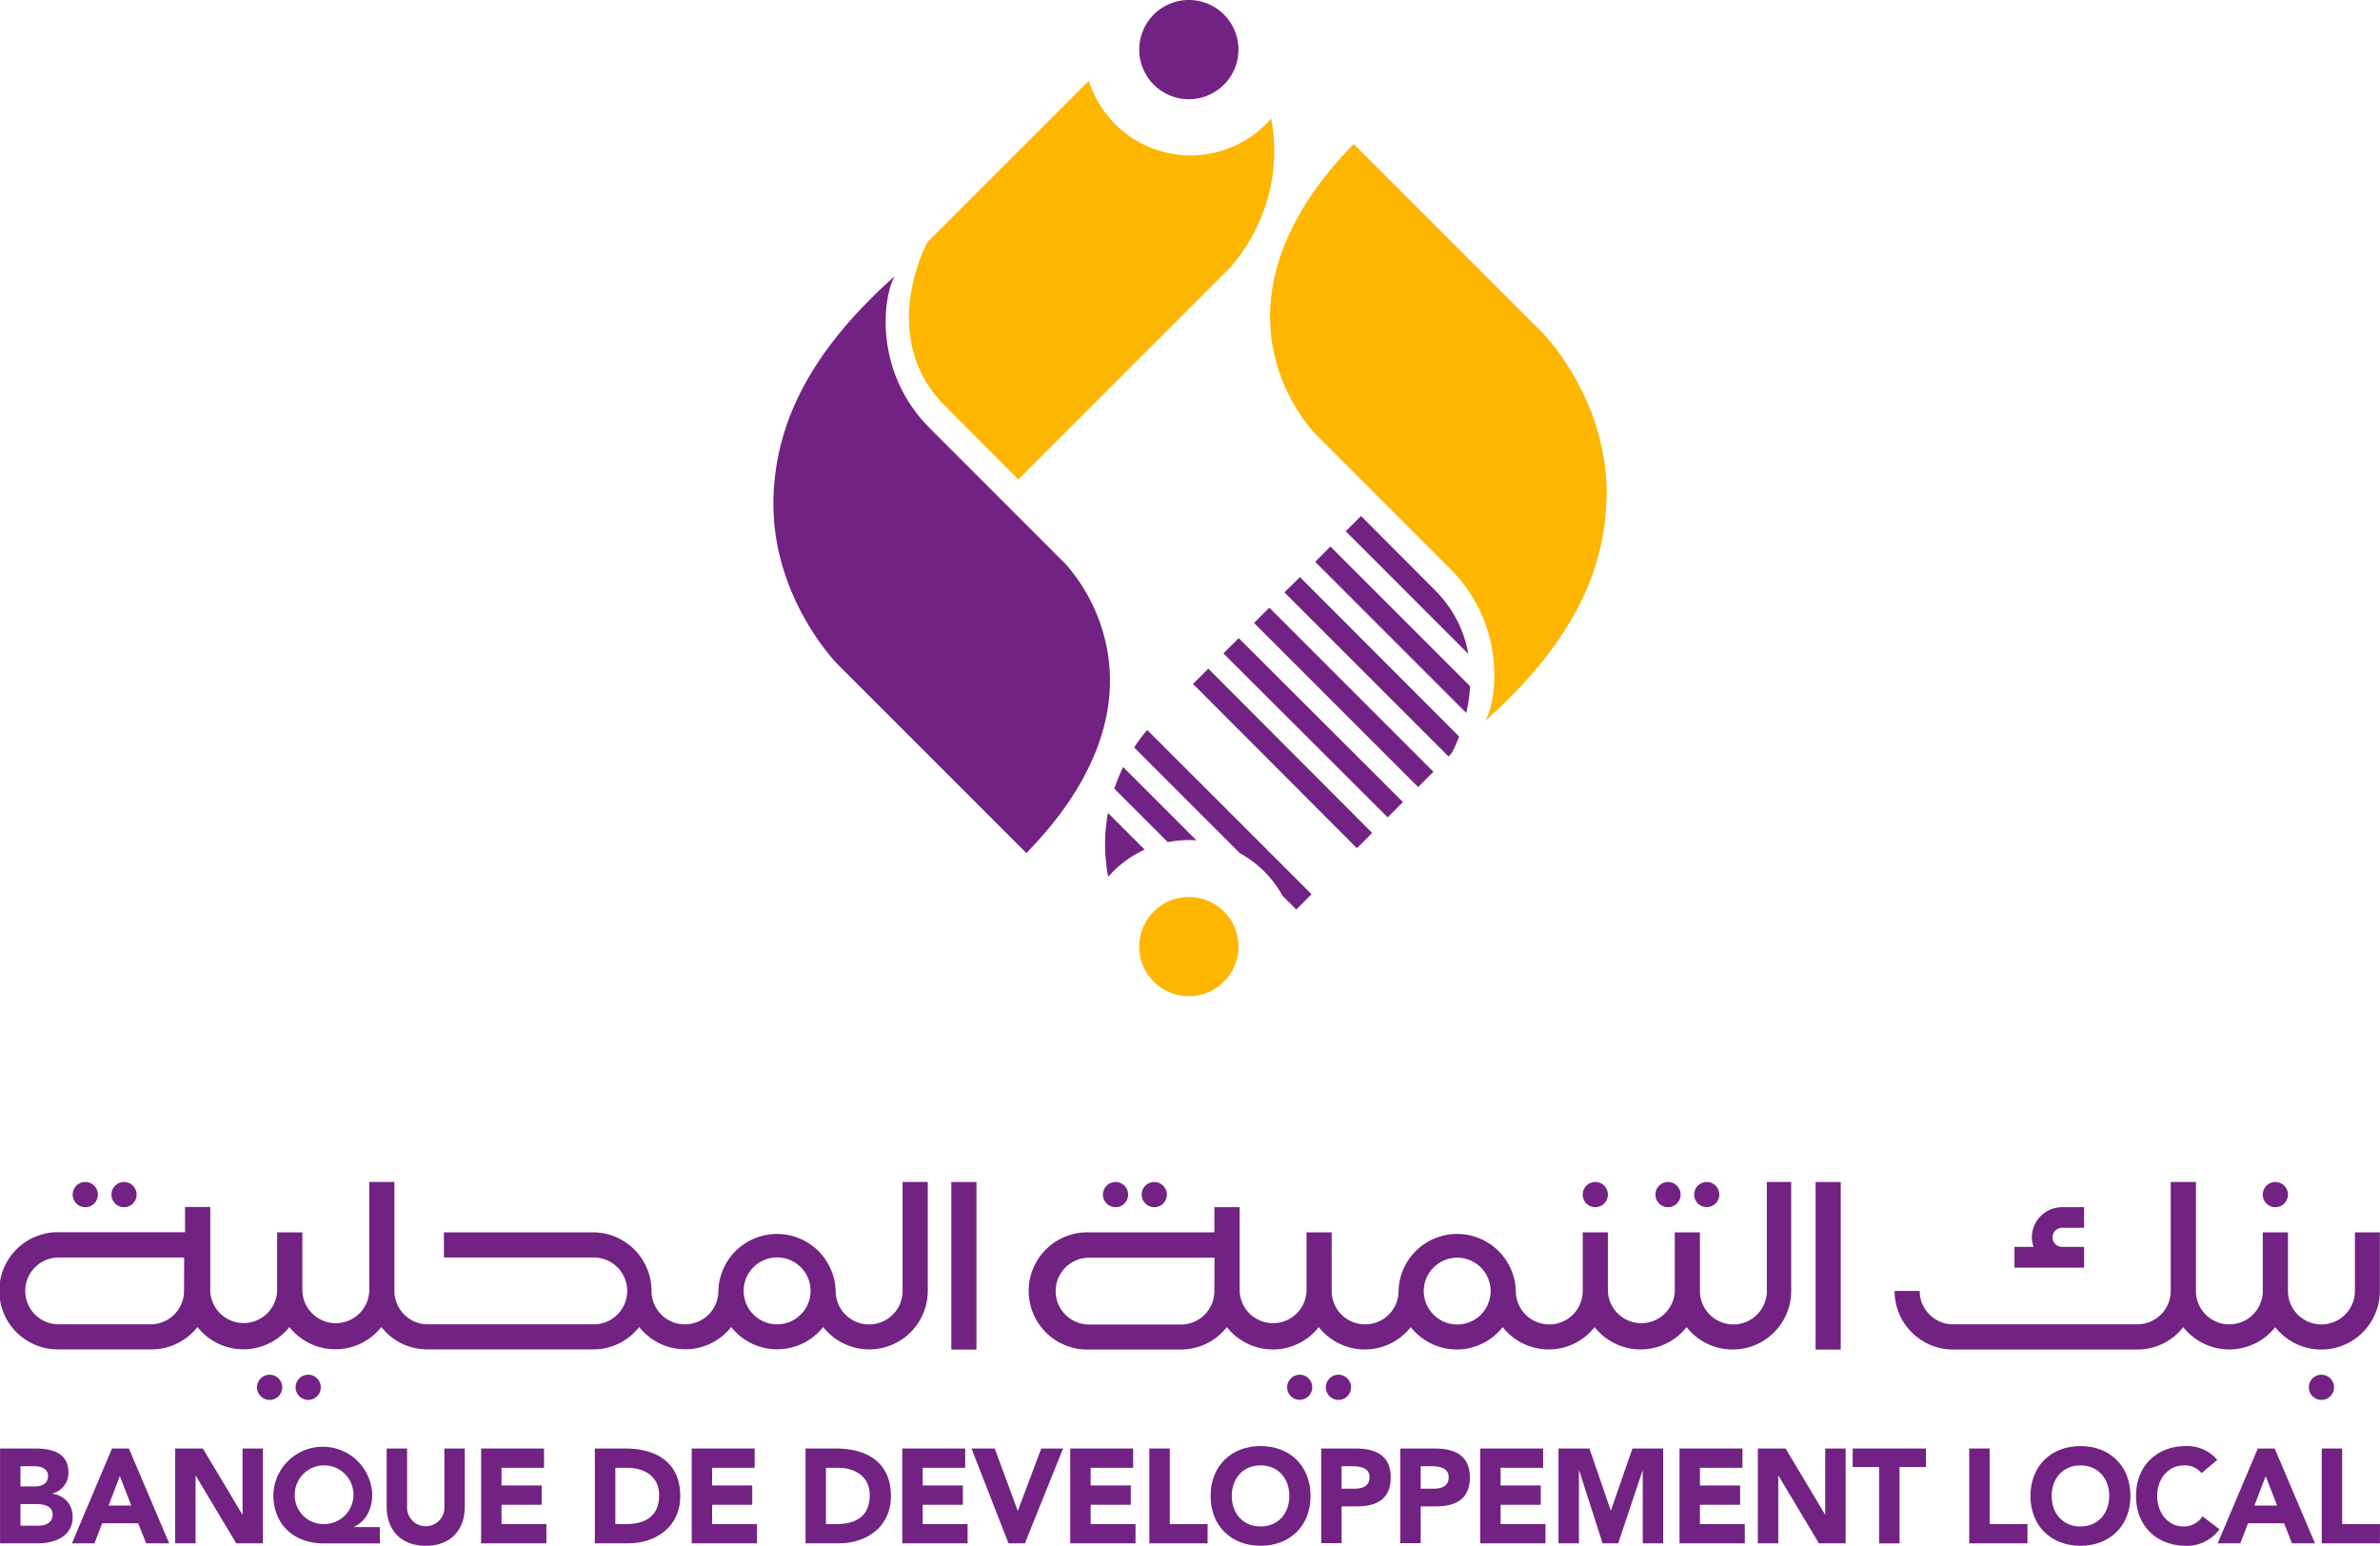 <svg id="Layer_1" data-name="Layer 1" xmlns="http://www.w3.org/2000/svg" viewBox="0 0 517.7 336.25"><defs><style>.cls-1{fill:#722282;}.cls-2{fill:#ffb600;}</style></defs><path class="cls-1" d="M274.15,274.13a34.45,34.45,0,0,0-2.83,3.81l23,23a23.28,23.28,0,0,1,9.26,9.25l3,3,3.32-3.33Z" transform="translate(-24.61 -115.34)"/><rect class="cls-1" x="301.26" y="255.08" width="4.7" height="50.48" transform="translate(-133.93 180.94) rotate(-44.93)"/><path class="cls-1" d="M268.92,282.19A40.78,40.78,0,0,0,267,286.9l11.63,11.63a23.61,23.61,0,0,1,4.57-.45c.56,0,1.13,0,1.68.07Z" transform="translate(-24.61 -115.34)"/><path class="cls-1" d="M307.37,240.88,304,244.19l35.7,35.7.45-.46a2,2,0,0,0,.32-.45h0l.33-.63a26,26,0,0,0,1.19-2.8Z" transform="translate(-24.61 -115.34)"/><polygon class="cls-1" points="276.1 132.18 272.78 135.51 308.48 171.21 311.79 167.88 276.1 132.18"/><path class="cls-1" d="M344,257.58a25.66,25.66,0,0,0-7.33-13.92l-16-16.08-3.33,3.32Z" transform="translate(-24.61 -115.34)"/><path class="cls-1" d="M265.61,292.17a37.83,37.83,0,0,0,.05,13.91,23.42,23.42,0,0,1,7.94-5.93Z" transform="translate(-24.61 -115.34)"/><path class="cls-1" d="M314,234.23l-3.31,3.32,32.87,32.88a35.31,35.31,0,0,0,.83-5.81Z" transform="translate(-24.61 -115.34)"/><rect class="cls-1" x="307.91" y="248.44" width="4.7" height="50.48" transform="translate(-127.24 184.53) rotate(-45.05)"/><path class="cls-1" d="M294,126.13a10.79,10.79,0,1,1-10.78-10.79A10.79,10.79,0,0,1,294,126.13" transform="translate(-24.61 -115.34)"/><path class="cls-2" d="M374.05,224.61c.91-22.1-14-37-14.18-37.16l-40.8-40.8c-14.28,14.59-20.33,30-17.52,44.57a38.89,38.89,0,0,0,8.92,18.23L340,239c12.49,12.47,10.17,28.83,7.7,33.12,17.58-15.7,25.65-30.88,26.33-47.51" transform="translate(-24.61 -115.34)"/><path class="cls-1" d="M192.88,222.94c-.91,22.1,14,37,14.19,37.16l40.8,40.8c14.28-14.59,20.33-30,17.51-44.57a38.82,38.82,0,0,0-8.92-18.23l-29.55-29.56c-12.48-12.47-10.16-28.82-7.7-33.11-17.57,15.69-25.64,30.88-26.33,47.51" transform="translate(-24.61 -115.34)"/><path class="cls-2" d="M301.12,141.13a23.19,23.19,0,0,1-39.66-8.23l-34.88,34.88a4.07,4.07,0,0,0-.33.46l-.32.62c-.67,1.31-9.92,20.6,4.18,34.7l16,16.07,46.08-46.09a38.82,38.82,0,0,0,8.92-18.23,37.78,37.78,0,0,0,0-14.18" transform="translate(-24.61 -115.34)"/><path class="cls-2" d="M294,321.24a10.79,10.79,0,1,1-10.79-10.78A10.79,10.79,0,0,1,294,321.24" transform="translate(-24.61 -115.34)"/><rect class="cls-1" x="394.93" y="257.12" width="5.47" height="36.45"/><path class="cls-1" d="M390.18,375.18a2.74,2.74,0,1,1-2.74-2.72,2.74,2.74,0,0,1,2.74,2.72" transform="translate(-24.61 -115.34)"/><path class="cls-1" d="M318.49,417.13a2.74,2.74,0,1,1-2.74-2.75,2.74,2.74,0,0,1,2.74,2.75" transform="translate(-24.61 -115.34)"/><path class="cls-1" d="M310.05,417.13a2.73,2.73,0,1,1-2.72-2.75,2.73,2.73,0,0,1,2.72,2.75" transform="translate(-24.61 -115.34)"/><path class="cls-1" d="M278.43,375.18a2.74,2.74,0,1,1-2.73-2.72,2.74,2.74,0,0,1,2.73,2.72" transform="translate(-24.61 -115.34)"/><path class="cls-1" d="M270,375.18a2.74,2.74,0,1,1-2.73-2.72,2.73,2.73,0,0,1,2.73,2.72" transform="translate(-24.61 -115.34)"/><path class="cls-1" d="M398.59,375.18a2.73,2.73,0,1,1-2.73-2.72,2.72,2.72,0,0,1,2.73,2.72" transform="translate(-24.61 -115.34)"/><path class="cls-1" d="M371.62,372.45a2.74,2.74,0,1,0,2.74,2.73,2.73,2.73,0,0,0-2.74-2.73" transform="translate(-24.61 -115.34)"/><path class="cls-1" d="M408.94,372.45v23.71a7.28,7.28,0,0,1-14.56,0V383.41h-5.47v12.75a7.28,7.28,0,0,1-14.55,0V383.41h-5.47v12.75a7.28,7.28,0,0,1-14.56,0,12.76,12.76,0,0,0-25.51,0h0a7.27,7.27,0,0,1-14.54,0V383.41h-5.47v12.75a7.28,7.28,0,0,1-14.55,0V377.93h-5.5v5.48H261.48a12.75,12.75,0,1,0,0,25.49h20a12.73,12.73,0,0,0,10-4.88,12.72,12.72,0,0,0,20,0,12.71,12.71,0,0,0,20,0,12.71,12.71,0,0,0,20,0,12.72,12.72,0,0,0,20,0,12.72,12.72,0,0,0,20,0,12.73,12.73,0,0,0,22.75-7.86V372.45Zm-67.36,31a7.27,7.27,0,0,1-7.27-7.25h0a7.27,7.27,0,1,1,7.27,7.26m-52.82-7.26a7.26,7.26,0,0,1-7.25,7.26h-20a7.27,7.27,0,1,1,0-14.54h27.28Z" transform="translate(-24.61 -115.34)"/><path class="cls-1" d="M473.16,377.93a6.6,6.6,0,0,0-6.58,6.58,6.18,6.18,0,0,0,.38,2.07H462.8v4.51h15.14v-4.51h-4.78a2.08,2.08,0,1,1,0-4.16h4.78v-4.49Z" transform="translate(-24.61 -115.34)"/><path class="cls-1" d="M532.31,417.13a2.74,2.74,0,1,1-2.75-2.75,2.75,2.75,0,0,1,2.75,2.75" transform="translate(-24.61 -115.34)"/><path class="cls-1" d="M522.29,375.18a2.74,2.74,0,1,1-2.73-2.72,2.74,2.74,0,0,1,2.73,2.72" transform="translate(-24.61 -115.34)"/><path class="cls-1" d="M536.85,383.41v12.75a7.28,7.28,0,0,1-14.56,0V383.41h-5.48v12.75a7.27,7.27,0,0,1-14.54,0V372.45h-5.48v23.71a7.27,7.27,0,0,1-7.27,7.26H449.46a7.28,7.28,0,0,1-7.28-7.26h-5.46a12.75,12.75,0,0,0,12.74,12.74h40.06a12.72,12.72,0,0,0,10-4.87,12.73,12.73,0,0,0,20,0,12.74,12.74,0,0,0,22.76-7.87V383.41Z" transform="translate(-24.61 -115.34)"/><path class="cls-1" d="M94.39,417.13a2.74,2.74,0,1,1-2.74-2.75,2.74,2.74,0,0,1,2.74,2.75" transform="translate(-24.61 -115.34)"/><path class="cls-1" d="M86,417.13a2.74,2.74,0,1,1-2.73-2.75A2.74,2.74,0,0,1,86,417.13" transform="translate(-24.61 -115.34)"/><path class="cls-1" d="M54.33,375.18a2.74,2.74,0,1,1-2.74-2.72,2.74,2.74,0,0,1,2.74,2.72" transform="translate(-24.61 -115.34)"/><path class="cls-1" d="M45.9,375.18a2.74,2.74,0,1,1-2.72-2.72,2.73,2.73,0,0,1,2.72,2.72" transform="translate(-24.61 -115.34)"/><rect class="cls-1" x="206.93" y="257.12" width="5.47" height="36.45"/><path class="cls-1" d="M200.93,396.16a7.28,7.28,0,1,0-7.28,7.26,7.29,7.29,0,0,0,7.28-7.26M64.67,388.88H37.37a7.27,7.27,0,1,0,0,14.54h20a7.27,7.27,0,0,0,7.27-7.26Zm161.75-16.43v23.71A12.74,12.74,0,0,1,203.66,404a12.73,12.73,0,0,1-20,0,12.74,12.74,0,0,1-20,0,12.72,12.72,0,0,1-10,4.87h-36.1a12.67,12.67,0,0,1-10-4.87,12.74,12.74,0,0,1-20,0,12.73,12.73,0,0,1-20,0,12.69,12.69,0,0,1-10,4.87h-20a12.75,12.75,0,1,1,0-25.49h27.3v-5.49h5.48v18.24a7.28,7.28,0,0,0,14.55,0V383.41h5.49v12.75a7.28,7.28,0,0,0,14.55,0V372.45h5.47v23.71a7.28,7.28,0,0,0,7.27,7.26h36.1a7.27,7.27,0,1,0,0-14.54H121.17v-5.47h32.41a12.76,12.76,0,0,1,12.75,12.75h0a7.27,7.27,0,0,0,14.54,0,12.76,12.76,0,0,1,25.51,0,7.28,7.28,0,0,0,14.56,0V372.45Z" transform="translate(-24.61 -115.34)"/><path class="cls-1" d="M29.06,447.22h4c1.39,0,3-.62,3-2.42,0-2-2.14-2.28-3.59-2.28H29.06Zm0-8.54h3.21c1.37,0,2.79-.58,2.79-2.25s-1.59-2.15-3-2.15h-3Zm-4.44-8.25h7.51c3.53,0,7.37.76,7.37,5.25A4.63,4.63,0,0,1,36,440.22v.06a4.91,4.91,0,0,1,4.41,5.05c0,4.3-4,5.73-7.57,5.73H24.62Z" transform="translate(-24.61 -115.34)"/><path class="cls-1" d="M50.68,436.43l-2.45,6.41h4.93Zm-1.71-6h3.68l8.76,20.63h-5l-1.74-4.37H46.84l-1.68,4.37h-4.9Z" transform="translate(-24.61 -115.34)"/><polygon class="cls-1" points="38.1 315.09 44.13 315.09 52.7 329.43 52.76 329.43 52.76 315.09 57.19 315.09 57.19 335.72 51.39 335.72 42.6 321.03 42.54 321.03 42.54 335.72 38.1 335.72 38.1 315.09"/><path class="cls-1" d="M94.87,446.87a6.39,6.39,0,1,0-6.15-6.39,6.26,6.26,0,0,0,6.15,6.39m12.38,4.2H95c-6.29,0-10.93-3.94-10.93-10.59a10.76,10.76,0,0,1,21.51,0c0,2.92-1.25,5.77-4,7v.05h5.64Z" transform="translate(-24.61 -115.34)"/><path class="cls-1" d="M125.71,443.11c0,4.87-2.9,8.48-8.48,8.48s-8.51-3.61-8.51-8.48V430.43h4.44v12.49a4.07,4.07,0,1,0,8.11,0V430.43h4.44Z" transform="translate(-24.61 -115.34)"/><polygon class="cls-1" points="104.65 315.09 118.34 315.09 118.34 319.29 109.09 319.29 109.09 323.13 117.83 323.13 117.83 327.33 109.09 327.33 109.09 331.53 118.85 331.53 118.85 335.72 104.65 335.72 104.65 315.09"/><path class="cls-1" d="M158.46,446.87h2.3c4.12,0,7.23-1.61,7.23-6.3,0-4.05-3.16-5.94-6.91-5.94h-2.62ZM154,430.43h6.66c6.48,0,11.92,2.83,11.92,10.37,0,6.68-5.32,10.26-11.33,10.26H154Z" transform="translate(-24.61 -115.34)"/><polygon class="cls-1" points="150.46 315.09 164.15 315.09 164.15 319.29 154.9 319.29 154.9 323.13 163.63 323.13 163.63 327.33 154.9 327.33 154.9 331.53 164.66 331.53 164.66 335.72 150.46 335.72 150.46 315.09"/><path class="cls-1" d="M204.27,446.87h2.3c4.12,0,7.23-1.61,7.23-6.3,0-4.05-3.16-5.94-6.91-5.94h-2.62Zm-4.44-16.44h6.66c6.48,0,11.92,2.83,11.92,10.37,0,6.68-5.32,10.26-11.33,10.26h-7.25Z" transform="translate(-24.61 -115.34)"/><polygon class="cls-1" points="196.27 315.09 209.95 315.09 209.95 319.29 200.71 319.29 200.71 323.13 209.44 323.13 209.44 327.33 200.71 327.33 200.71 331.53 210.47 331.53 210.47 335.72 196.27 335.72 196.27 315.09"/><polygon class="cls-1" points="211.32 315.09 216.38 315.09 221.36 328.61 221.42 328.61 226.49 315.09 231.24 315.09 222.93 335.72 219.37 335.72 211.32 315.09"/><polygon class="cls-1" points="232.8 315.09 246.49 315.09 246.49 319.29 237.24 319.29 237.24 323.13 245.97 323.13 245.97 327.33 237.24 327.33 237.24 331.53 247 331.53 247 335.72 232.8 335.72 232.8 315.09"/><polygon class="cls-1" points="250.01 315.09 254.45 315.09 254.45 331.53 262.68 331.53 262.68 335.72 250.01 335.72 250.01 315.09"/><path class="cls-1" d="M298.81,447.39c3.79,0,6.26-2.8,6.26-6.64s-2.47-6.65-6.26-6.65-6.26,2.8-6.26,6.65,2.48,6.64,6.26,6.64m0-17.49c6.29,0,10.87,4.23,10.87,10.85s-4.58,10.84-10.87,10.84-10.87-4.23-10.87-10.84,4.59-10.85,10.87-10.85" transform="translate(-24.61 -115.34)"/><path class="cls-1" d="M316.43,439.17h2.95c1.57,0,3.14-.55,3.14-2.48,0-2.12-2.11-2.41-3.82-2.41h-2.27ZM312,430.43h7.48c4.18,0,7.65,1.37,7.65,6.26s-3.21,6.33-7.46,6.33h-3.23v8H312Z" transform="translate(-24.61 -115.34)"/><path class="cls-1" d="M333.64,439.17h2.95c1.57,0,3.14-.55,3.14-2.48,0-2.12-2.1-2.41-3.81-2.41h-2.28Zm-4.44-8.74h7.48c4.19,0,7.66,1.37,7.66,6.26s-3.22,6.33-7.46,6.33h-3.24v8H329.2Z" transform="translate(-24.61 -115.34)"/><polygon class="cls-1" points="321.97 315.09 335.66 315.09 335.66 319.29 326.41 319.29 326.41 323.13 335.15 323.13 335.15 327.33 326.41 327.33 326.41 331.53 336.17 331.53 336.17 335.72 321.97 335.72 321.97 315.09"/><polygon class="cls-1" points="339.01 315.09 345.73 315.09 350.36 328.55 350.42 328.55 355.09 315.09 361.78 315.09 361.78 335.72 357.33 335.72 357.33 319.89 357.29 319.89 351.99 335.72 348.6 335.72 343.51 319.89 343.45 319.89 343.45 335.72 339.01 335.72 339.01 315.09"/><polygon class="cls-1" points="365.33 315.09 379.02 315.09 379.02 319.29 369.77 319.29 369.77 323.13 378.51 323.13 378.51 327.33 369.77 327.33 369.77 331.53 379.53 331.53 379.53 335.72 365.33 335.72 365.33 315.09"/><polygon class="cls-1" points="382.37 315.09 388.4 315.09 396.97 329.43 397.03 329.43 397.03 315.09 401.47 315.09 401.47 335.72 395.66 335.72 386.87 321.03 386.81 321.03 386.81 335.72 382.37 335.72 382.37 315.09"/><polygon class="cls-1" points="408.75 319.12 403 319.12 403 315.09 418.94 315.09 418.94 319.12 413.19 319.12 413.19 335.73 408.75 335.73 408.75 319.12"/><polygon class="cls-1" points="428.35 315.09 432.79 315.09 432.79 331.53 441.02 331.53 441.02 335.72 428.35 335.72 428.35 315.09"/><path class="cls-1" d="M477.15,447.39c3.78,0,6.26-2.8,6.26-6.64s-2.48-6.65-6.26-6.65-6.26,2.8-6.26,6.65,2.47,6.64,6.26,6.64m0-17.49c6.29,0,10.87,4.23,10.87,10.85s-4.58,10.84-10.87,10.84-10.87-4.23-10.87-10.84,4.58-10.85,10.87-10.85" transform="translate(-24.61 -115.34)"/><path class="cls-1" d="M503.5,435.79a4.7,4.7,0,0,0-3.81-1.69c-3.37,0-5.84,2.8-5.84,6.65s2.47,6.64,5.69,6.64a4.82,4.82,0,0,0,4.16-2.21l3.69,2.82a8.69,8.69,0,0,1-7.28,3.59c-6.29,0-10.87-4.23-10.87-10.84s4.58-10.85,10.87-10.85a8.56,8.56,0,0,1,6.8,3Z" transform="translate(-24.61 -115.34)"/><path class="cls-1" d="M517.44,436.43,515,442.84h4.93Zm-1.71-6h3.67l8.77,20.63h-5l-1.73-4.37H513.6l-1.68,4.37H507Z" transform="translate(-24.61 -115.34)"/><polygon class="cls-1" points="505.03 315.09 509.47 315.09 509.47 331.53 517.69 331.53 517.69 335.72 505.03 335.72 505.03 315.09"/></svg>
